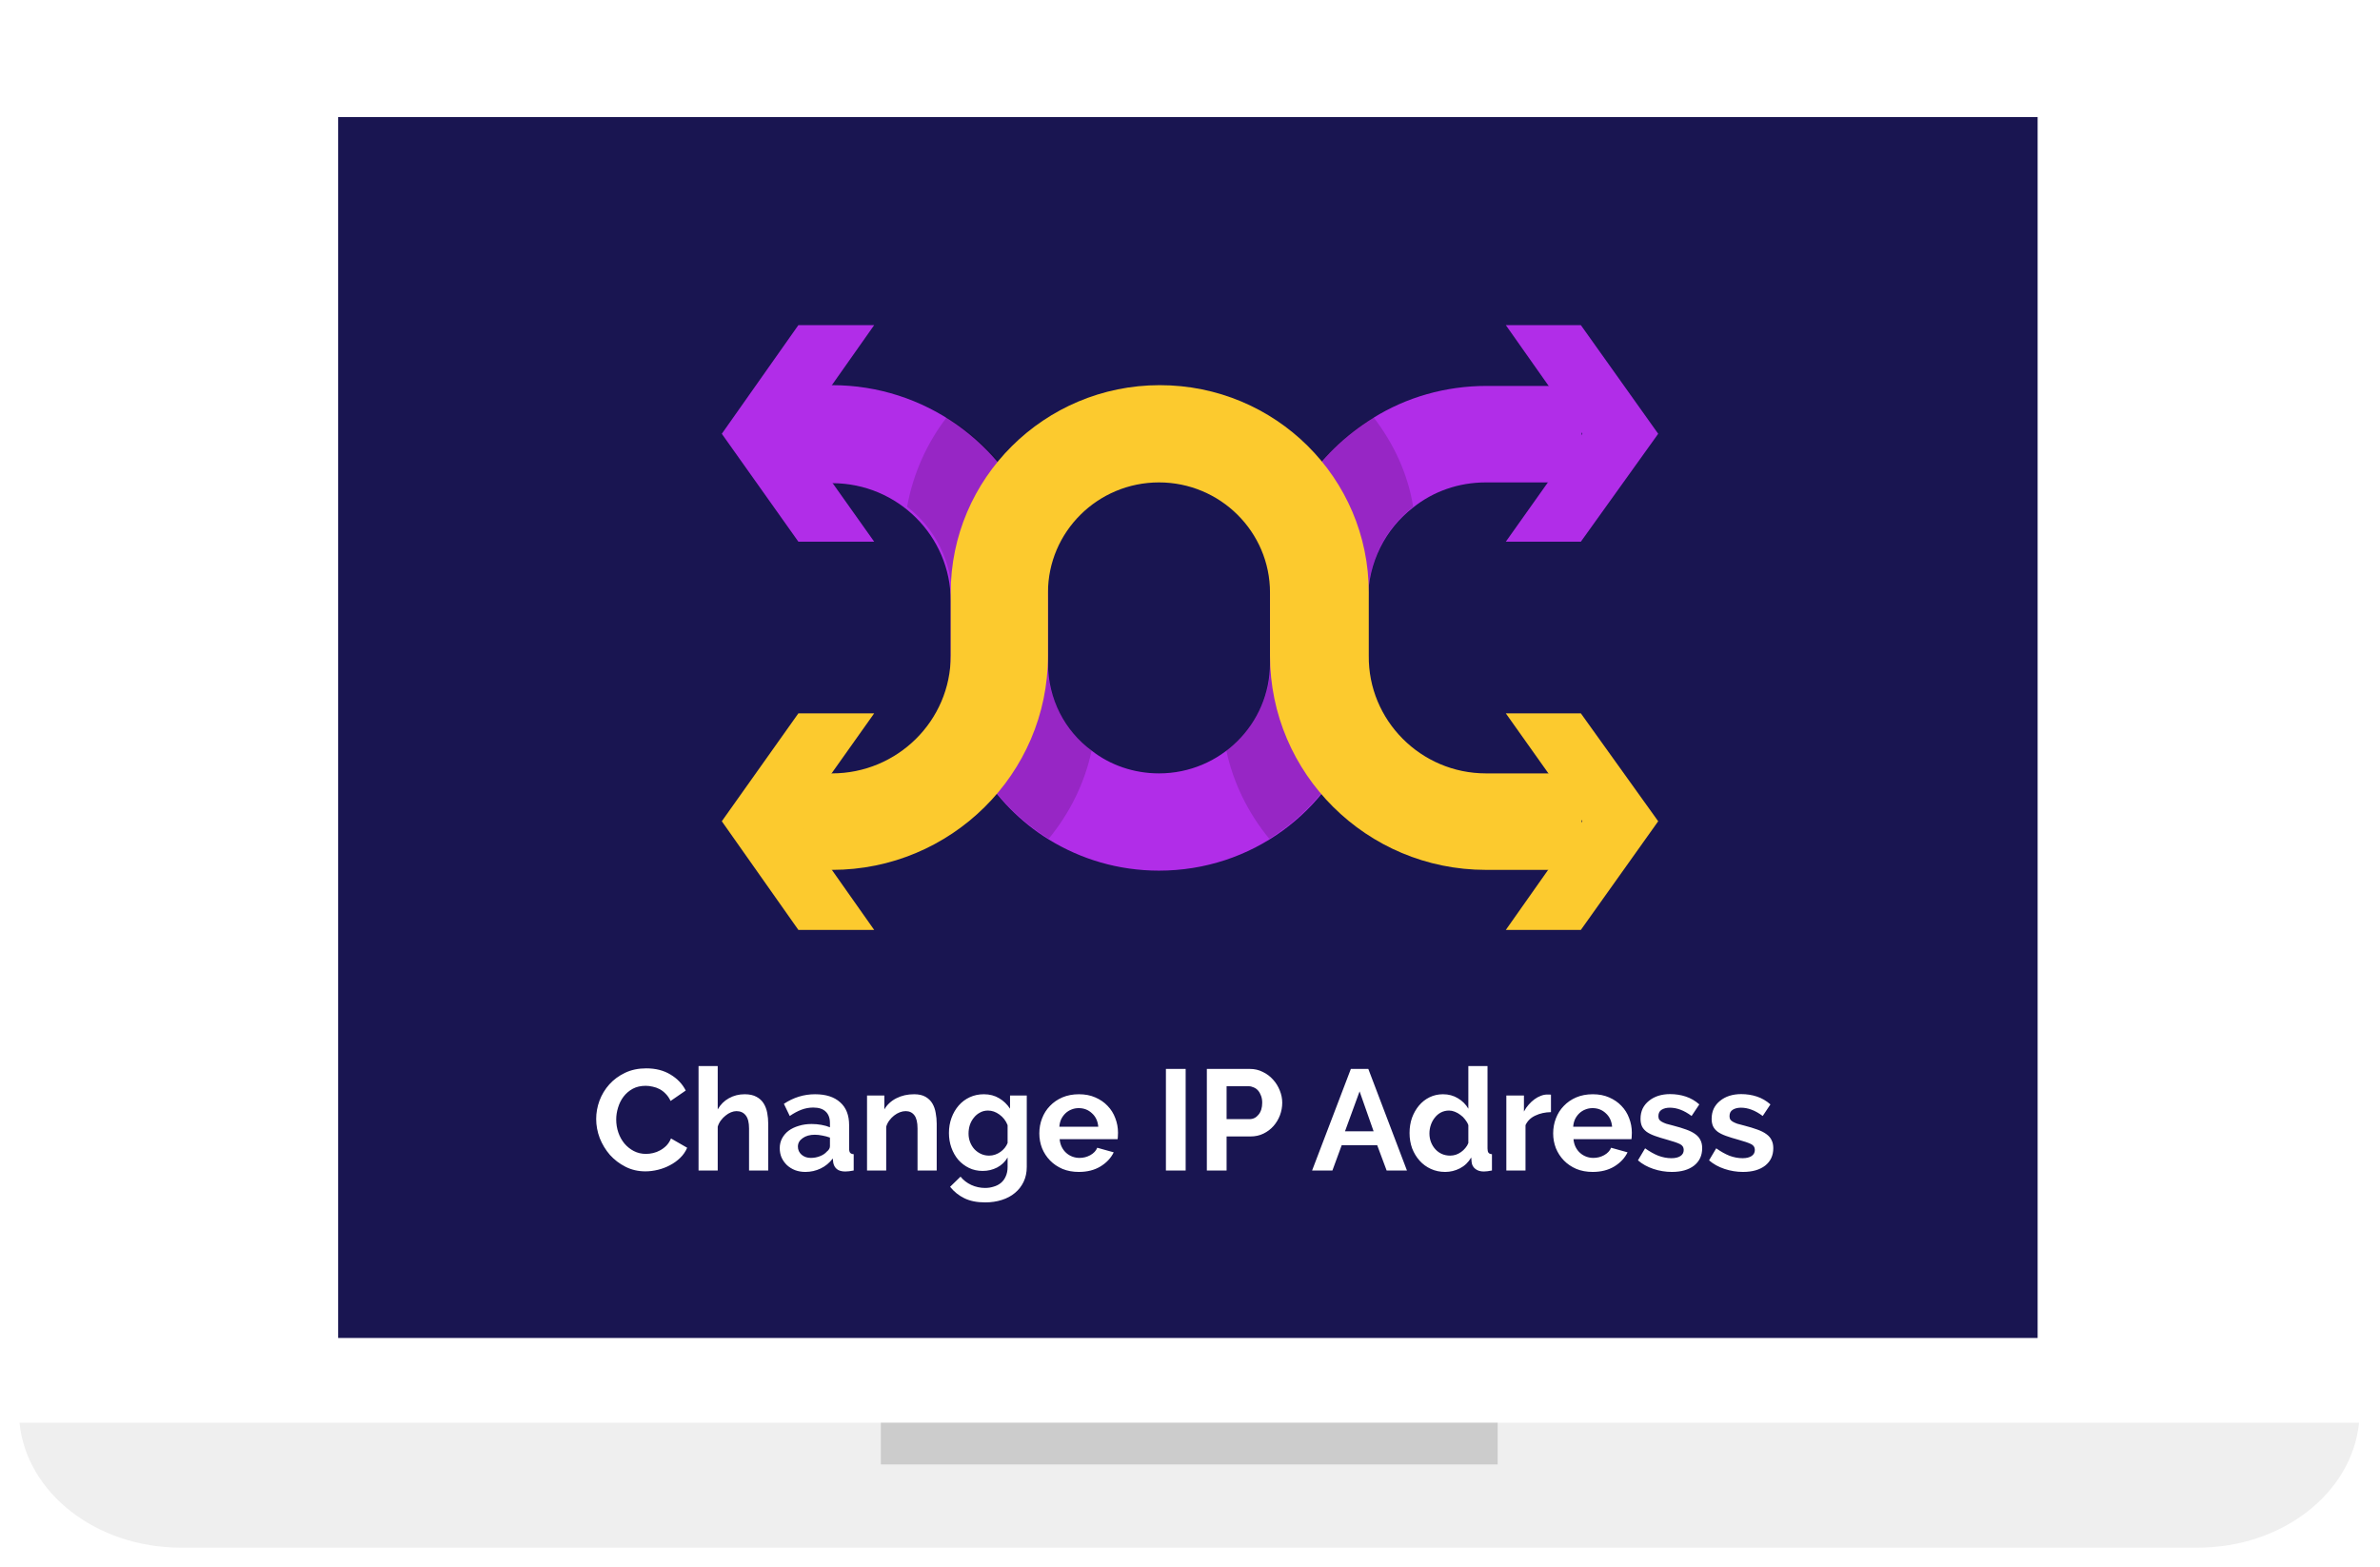 <svg width="366" height="241" viewBox="0 0 366 241" fill="none" xmlns="http://www.w3.org/2000/svg">
<g filter="url(#filter0_d)">
<g clip-path="url(#clip0)">
<mask id="mask0" mask-type="alpha" maskUnits="userSpaceOnUse" x="39" y="1" width="288" height="223">
<path fill-rule="evenodd" clip-rule="evenodd" d="M39.116 1.301H326.667V223.201H39.116V1.301Z" fill="white"/>
</mask>
<g mask="url(#mask0)">
<path fill-rule="evenodd" clip-rule="evenodd" d="M326.667 214.655C326.667 219.384 323.046 223.201 318.594 223.201H47.185C42.734 223.201 39.116 219.384 39.116 214.655V9.849C39.116 5.12 42.734 1.3 47.185 1.3H318.594C323.046 1.3 326.667 5.12 326.667 9.849V214.655Z" fill="white"/>
</g>
<mask id="mask1" mask-type="alpha" maskUnits="userSpaceOnUse" x="3" y="1" width="360" height="235">
<path fill-rule="evenodd" clip-rule="evenodd" d="M3 236H362.778V1.301H3V236Z" fill="white"/>
</mask>
<g mask="url(#mask1)">
<path fill-rule="evenodd" clip-rule="evenodd" d="M52 203.755H313.35V16H52V203.755Z" fill="#191551"/>
</g>
<path d="M243.226 57.23V72.185H228.508C224.269 72.185 220.384 73.587 217.322 76.04C213.083 79.311 210.375 84.452 210.375 90.294V99.991C210.375 103.496 209.787 106.884 208.727 110.156C204.488 122.774 192.478 131.887 178.231 131.887C171.991 131.887 166.222 130.134 161.276 127.097C156.92 124.409 153.27 120.671 150.68 116.348C147.854 111.558 146.205 106.067 146.205 100.108V90.411C146.205 80.48 138.081 72.302 127.955 72.302H121.126V57.23H127.955C142.202 57.23 154.447 66.226 159.157 78.844C160.452 82.349 161.159 86.205 161.159 90.294V99.991C161.159 105.482 163.749 110.389 167.87 113.427C170.696 115.647 174.346 116.932 178.231 116.932C187.651 116.932 195.304 109.338 195.304 99.991V90.294C195.304 83.868 197.188 77.909 200.367 72.886C203.075 68.563 206.843 64.941 211.2 62.254C216.263 59.099 222.267 57.347 228.626 57.347H243.226V57.23Z" fill="#B12DE8"/>
<path opacity="0.15" d="M167.87 113.427C166.81 118.451 164.455 123.124 161.276 126.98C156.92 124.293 153.27 120.554 150.679 116.231C152.563 113.427 153.623 109.922 153.623 106.3V96.603C153.623 90.06 155.625 83.868 159.039 78.844C160.334 82.349 161.041 86.205 161.041 90.294V99.991C161.159 105.366 163.749 110.273 167.87 113.427Z" fill="black"/>
<path opacity="0.15" d="M188.593 113.427C189.652 118.451 192.007 123.124 195.186 126.98C199.543 124.293 203.193 120.554 205.783 116.231C204.017 113.31 202.84 109.922 202.84 106.3V96.603C202.84 90.06 200.838 83.868 197.424 78.844C196.128 82.349 195.422 86.205 195.422 90.294V99.991C195.304 105.366 192.714 110.273 188.593 113.427Z" fill="black"/>
<path d="M134.431 48H122.774L111 64.707L122.774 81.298H134.431L122.657 64.707L134.431 48Z" fill="#B12DE8"/>
<path opacity="0.15" d="M217.322 75.923C213.083 79.195 210.375 84.335 210.375 90.177V99.874C210.375 103.379 209.787 106.768 208.727 110.039C205.077 104.781 202.84 98.356 202.84 91.346V81.648C202.84 78.377 201.898 75.339 200.367 72.769C203.075 68.446 206.843 64.824 211.2 62.137C214.261 66.109 216.498 70.783 217.322 75.923Z" fill="black"/>
<path opacity="0.15" d="M139.494 75.923C143.733 79.195 146.441 84.335 146.441 90.177V99.874C146.441 103.379 147.029 106.768 148.089 110.039C151.739 104.781 153.976 98.356 153.976 91.346V81.648C153.976 78.377 154.918 75.339 156.449 72.769C153.741 68.446 149.973 64.824 145.617 62.137C142.555 66.109 140.436 70.783 139.494 75.923Z" fill="black"/>
<path d="M243.108 48H231.569L243.343 64.707L231.569 81.298H243.108L255 64.707L243.108 48Z" fill="#B12DE8"/>
<path d="M243.226 131.77H228.508C210.14 131.77 195.304 116.932 195.304 98.823V89.126C195.304 79.779 187.651 72.185 178.231 72.185C168.812 72.185 161.159 79.779 161.159 89.126V98.823C161.159 117.049 146.205 131.77 127.955 131.77H121.126V116.932H127.955C137.963 116.932 146.205 108.871 146.205 98.823V89.126C146.205 71.6 160.57 57.23 178.349 57.23C196.128 57.23 210.493 71.484 210.493 89.126V98.823C210.375 108.754 218.5 116.932 228.508 116.932H243.226V131.77Z" fill="#FCCA2E"/>
<path d="M134.431 107.702H122.774L111 124.293L122.774 141H134.431L122.657 124.293L134.431 107.702Z" fill="#FCCA2E"/>
<path d="M243.108 107.702H231.569L243.343 124.293L231.569 141H243.108L255 124.293L243.108 107.702Z" fill="#FCCA2E"/>
<path fill-rule="evenodd" clip-rule="evenodd" d="M3 216.793C4.072 227.539 14.728 236 27.84 236H337.934C351.053 236 361.701 227.539 362.779 216.793H3Z" fill="#EFEFEF"/>
<path fill-rule="evenodd" clip-rule="evenodd" d="M135.462 223.201H230.317V216.792H135.462V223.201Z" fill="#CCCCCC"/>
<path d="M91.682 170.08C91.682 169.127 91.851 168.188 92.188 167.264C92.54 166.325 93.046 165.489 93.706 164.756C94.366 164.023 95.173 163.429 96.126 162.974C97.079 162.519 98.165 162.292 99.382 162.292C100.819 162.292 102.059 162.607 103.1 163.238C104.156 163.869 104.941 164.69 105.454 165.702L103.122 167.308C102.917 166.868 102.667 166.501 102.374 166.208C102.081 165.9 101.765 165.658 101.428 165.482C101.091 165.306 100.739 165.181 100.372 165.108C100.005 165.02 99.646 164.976 99.294 164.976C98.531 164.976 97.864 165.13 97.292 165.438C96.735 165.746 96.265 166.149 95.884 166.648C95.517 167.132 95.239 167.689 95.048 168.32C94.857 168.936 94.762 169.552 94.762 170.168C94.762 170.857 94.872 171.525 95.092 172.17C95.312 172.801 95.62 173.358 96.016 173.842C96.427 174.326 96.911 174.715 97.468 175.008C98.04 175.301 98.663 175.448 99.338 175.448C99.69 175.448 100.057 175.404 100.438 175.316C100.819 175.228 101.179 175.089 101.516 174.898C101.868 174.707 102.191 174.465 102.484 174.172C102.777 173.864 103.012 173.497 103.188 173.072L105.674 174.502C105.425 175.089 105.065 175.609 104.596 176.064C104.141 176.504 103.621 176.878 103.034 177.186C102.462 177.494 101.846 177.729 101.186 177.89C100.526 178.051 99.881 178.132 99.25 178.132C98.135 178.132 97.116 177.897 96.192 177.428C95.268 176.959 94.469 176.35 93.794 175.602C93.134 174.839 92.613 173.981 92.232 173.028C91.865 172.06 91.682 171.077 91.682 170.08ZM118.138 178H115.19V171.532C115.19 170.623 115.021 169.955 114.684 169.53C114.347 169.09 113.87 168.87 113.254 168.87C112.99 168.87 112.711 168.929 112.418 169.046C112.125 169.163 111.846 169.332 111.582 169.552C111.318 169.757 111.076 170.007 110.856 170.3C110.636 170.593 110.475 170.916 110.372 171.268V178H107.424V161.94H110.372V168.606C110.797 167.858 111.369 167.286 112.088 166.89C112.821 166.479 113.628 166.274 114.508 166.274C115.256 166.274 115.865 166.406 116.334 166.67C116.803 166.919 117.17 167.257 117.434 167.682C117.698 168.107 117.881 168.591 117.984 169.134C118.087 169.677 118.138 170.234 118.138 170.806V178ZM123.847 178.22C123.29 178.22 122.769 178.132 122.285 177.956C121.801 177.765 121.383 177.509 121.031 177.186C120.679 176.849 120.401 176.46 120.195 176.02C120.005 175.58 119.909 175.096 119.909 174.568C119.909 174.025 120.027 173.527 120.261 173.072C120.511 172.603 120.848 172.207 121.273 171.884C121.713 171.561 122.234 171.312 122.835 171.136C123.437 170.945 124.097 170.85 124.815 170.85C125.329 170.85 125.827 170.894 126.311 170.982C126.81 171.07 127.25 171.195 127.631 171.356V170.696C127.631 169.933 127.411 169.347 126.971 168.936C126.546 168.525 125.908 168.32 125.057 168.32C124.441 168.32 123.84 168.43 123.253 168.65C122.667 168.87 122.065 169.193 121.449 169.618L120.547 167.748C122.029 166.765 123.627 166.274 125.343 166.274C127.001 166.274 128.284 166.685 129.193 167.506C130.117 168.313 130.579 169.486 130.579 171.026V174.612C130.579 174.92 130.631 175.14 130.733 175.272C130.851 175.404 131.034 175.477 131.283 175.492V178C130.785 178.103 130.352 178.154 129.985 178.154C129.428 178.154 128.995 178.029 128.687 177.78C128.394 177.531 128.211 177.201 128.137 176.79L128.071 176.152C127.558 176.827 126.935 177.34 126.201 177.692C125.468 178.044 124.683 178.22 123.847 178.22ZM124.683 176.064C125.182 176.064 125.651 175.976 126.091 175.8C126.546 175.624 126.898 175.389 127.147 175.096C127.47 174.847 127.631 174.568 127.631 174.26V172.94C127.279 172.808 126.898 172.705 126.487 172.632C126.077 172.544 125.681 172.5 125.299 172.5C124.537 172.5 123.913 172.676 123.429 173.028C122.945 173.365 122.703 173.798 122.703 174.326C122.703 174.825 122.894 175.243 123.275 175.58C123.657 175.903 124.126 176.064 124.683 176.064ZM144.048 178H141.1V171.532C141.1 170.608 140.939 169.933 140.616 169.508C140.294 169.083 139.846 168.87 139.274 168.87C138.981 168.87 138.68 168.929 138.372 169.046C138.064 169.163 137.771 169.332 137.492 169.552C137.228 169.757 136.986 170.007 136.766 170.3C136.546 170.593 136.385 170.916 136.282 171.268V178H133.334V166.472H135.996V168.606C136.422 167.873 137.038 167.301 137.844 166.89C138.651 166.479 139.56 166.274 140.572 166.274C141.291 166.274 141.878 166.406 142.332 166.67C142.787 166.934 143.139 167.279 143.388 167.704C143.638 168.129 143.806 168.613 143.894 169.156C143.997 169.699 144.048 170.249 144.048 170.806V178ZM151.122 178.066C150.344 178.066 149.64 177.912 149.01 177.604C148.379 177.296 147.829 176.878 147.36 176.35C146.905 175.807 146.553 175.184 146.304 174.48C146.054 173.776 145.93 173.028 145.93 172.236C145.93 171.4 146.062 170.623 146.326 169.904C146.59 169.185 146.956 168.555 147.426 168.012C147.895 167.469 148.46 167.044 149.12 166.736C149.78 166.428 150.506 166.274 151.298 166.274C152.192 166.274 152.977 166.479 153.652 166.89C154.326 167.286 154.884 167.821 155.324 168.496V166.472H157.898V177.45C157.898 178.301 157.736 179.063 157.414 179.738C157.091 180.413 156.644 180.985 156.072 181.454C155.514 181.923 154.84 182.283 154.048 182.532C153.27 182.781 152.42 182.906 151.496 182.906C150.234 182.906 149.171 182.693 148.306 182.268C147.455 181.857 146.722 181.271 146.106 180.508L147.712 178.946C148.152 179.489 148.702 179.914 149.362 180.222C150.036 180.53 150.748 180.684 151.496 180.684C151.95 180.684 152.383 180.618 152.794 180.486C153.219 180.369 153.593 180.178 153.916 179.914C154.238 179.65 154.488 179.313 154.664 178.902C154.854 178.491 154.95 178.007 154.95 177.45V175.998C154.568 176.658 154.033 177.171 153.344 177.538C152.654 177.89 151.914 178.066 151.122 178.066ZM152.112 175.712C152.434 175.712 152.742 175.661 153.036 175.558C153.329 175.455 153.6 175.316 153.85 175.14C154.099 174.964 154.319 174.759 154.51 174.524C154.7 174.289 154.847 174.04 154.95 173.776V171.026C154.686 170.351 154.268 169.809 153.696 169.398C153.138 168.987 152.552 168.782 151.936 168.782C151.481 168.782 151.07 168.885 150.704 169.09C150.337 169.281 150.022 169.545 149.758 169.882C149.494 170.205 149.288 170.579 149.142 171.004C149.01 171.429 148.944 171.869 148.944 172.324C148.944 172.793 149.024 173.233 149.186 173.644C149.347 174.055 149.567 174.414 149.846 174.722C150.139 175.03 150.476 175.272 150.858 175.448C151.239 175.624 151.657 175.712 152.112 175.712ZM165.901 178.22C164.977 178.22 164.141 178.066 163.393 177.758C162.645 177.435 162.007 177.003 161.479 176.46C160.951 175.917 160.54 175.287 160.247 174.568C159.968 173.849 159.829 173.094 159.829 172.302C159.829 171.481 159.968 170.711 160.247 169.992C160.526 169.259 160.929 168.621 161.457 168.078C161.985 167.521 162.623 167.081 163.371 166.758C164.134 166.435 164.984 166.274 165.923 166.274C166.862 166.274 167.698 166.435 168.431 166.758C169.179 167.081 169.81 167.513 170.323 168.056C170.851 168.599 171.247 169.229 171.511 169.948C171.79 170.667 171.929 171.415 171.929 172.192C171.929 172.383 171.922 172.566 171.907 172.742C171.907 172.918 171.892 173.065 171.863 173.182H162.953C162.997 173.637 163.107 174.04 163.283 174.392C163.459 174.744 163.686 175.045 163.965 175.294C164.244 175.543 164.559 175.734 164.911 175.866C165.263 175.998 165.63 176.064 166.011 176.064C166.598 176.064 167.148 175.925 167.661 175.646C168.189 175.353 168.548 174.971 168.739 174.502L171.269 175.206C170.844 176.086 170.162 176.812 169.223 177.384C168.299 177.941 167.192 178.22 165.901 178.22ZM168.893 171.268C168.82 170.403 168.497 169.713 167.925 169.2C167.368 168.672 166.686 168.408 165.879 168.408C165.483 168.408 165.109 168.481 164.757 168.628C164.42 168.76 164.119 168.951 163.855 169.2C163.591 169.449 163.371 169.75 163.195 170.102C163.034 170.454 162.938 170.843 162.909 171.268H168.893ZM179.296 178V162.38H182.332V178H179.296ZM185.591 178V162.38H192.213C192.932 162.38 193.592 162.534 194.193 162.842C194.809 163.135 195.337 163.531 195.777 164.03C196.217 164.514 196.562 165.071 196.811 165.702C197.06 166.318 197.185 166.941 197.185 167.572C197.185 168.232 197.068 168.877 196.833 169.508C196.598 170.124 196.268 170.674 195.843 171.158C195.418 171.642 194.904 172.031 194.303 172.324C193.702 172.617 193.042 172.764 192.323 172.764H188.627V178H185.591ZM188.627 170.102H192.147C192.704 170.102 193.166 169.875 193.533 169.42C193.914 168.965 194.105 168.349 194.105 167.572C194.105 167.176 194.046 166.824 193.929 166.516C193.812 166.193 193.658 165.922 193.467 165.702C193.276 165.482 193.049 165.321 192.785 165.218C192.536 165.101 192.279 165.042 192.015 165.042H188.627V170.102ZM207.738 162.38H210.422L216.362 178H213.238L211.786 174.106H206.33L204.9 178H201.776L207.738 162.38ZM211.236 171.972L209.08 165.834L206.836 171.972H211.236ZM222.241 178.22C221.449 178.22 220.716 178.066 220.041 177.758C219.366 177.45 218.787 177.025 218.303 176.482C217.819 175.939 217.438 175.309 217.159 174.59C216.895 173.857 216.763 173.072 216.763 172.236C216.763 171.4 216.888 170.623 217.137 169.904C217.401 169.185 217.76 168.555 218.215 168.012C218.67 167.469 219.212 167.044 219.843 166.736C220.474 166.428 221.163 166.274 221.911 166.274C222.762 166.274 223.524 166.479 224.199 166.89C224.888 167.301 225.424 167.836 225.805 168.496V161.94H228.753V174.612C228.753 174.92 228.804 175.14 228.907 175.272C229.01 175.404 229.186 175.477 229.435 175.492V178C228.922 178.103 228.504 178.154 228.181 178.154C227.653 178.154 227.22 178.022 226.883 177.758C226.546 177.494 226.355 177.149 226.311 176.724L226.245 175.998C225.82 176.731 225.24 177.289 224.507 177.67C223.788 178.037 223.033 178.22 222.241 178.22ZM223.011 175.712C223.29 175.712 223.576 175.668 223.869 175.58C224.162 175.477 224.434 175.338 224.683 175.162C224.932 174.986 225.152 174.781 225.343 174.546C225.548 174.311 225.702 174.055 225.805 173.776V171.026C225.688 170.703 225.519 170.41 225.299 170.146C225.094 169.867 224.852 169.633 224.573 169.442C224.309 169.237 224.023 169.075 223.715 168.958C223.422 168.841 223.128 168.782 222.835 168.782C222.395 168.782 221.984 168.877 221.603 169.068C221.236 169.259 220.921 169.523 220.657 169.86C220.393 170.183 220.188 170.557 220.041 170.982C219.894 171.407 219.821 171.847 219.821 172.302C219.821 172.786 219.902 173.233 220.063 173.644C220.224 174.055 220.444 174.414 220.723 174.722C221.002 175.03 221.332 175.272 221.713 175.448C222.109 175.624 222.542 175.712 223.011 175.712ZM238.511 169.024C237.616 169.039 236.817 169.215 236.113 169.552C235.409 169.875 234.903 170.366 234.595 171.026V178H231.647V166.472H234.353V168.936C234.558 168.54 234.8 168.188 235.079 167.88C235.357 167.557 235.658 167.279 235.981 167.044C236.303 166.809 236.626 166.633 236.949 166.516C237.286 166.384 237.609 166.318 237.917 166.318C238.078 166.318 238.195 166.318 238.269 166.318C238.357 166.318 238.437 166.325 238.511 166.34V169.024ZM244.92 178.22C243.996 178.22 243.16 178.066 242.412 177.758C241.664 177.435 241.026 177.003 240.498 176.46C239.97 175.917 239.56 175.287 239.266 174.568C238.988 173.849 238.848 173.094 238.848 172.302C238.848 171.481 238.988 170.711 239.266 169.992C239.545 169.259 239.948 168.621 240.476 168.078C241.004 167.521 241.642 167.081 242.39 166.758C243.153 166.435 244.004 166.274 244.942 166.274C245.881 166.274 246.717 166.435 247.45 166.758C248.198 167.081 248.829 167.513 249.342 168.056C249.87 168.599 250.266 169.229 250.53 169.948C250.809 170.667 250.948 171.415 250.948 172.192C250.948 172.383 250.941 172.566 250.926 172.742C250.926 172.918 250.912 173.065 250.882 173.182H241.972C242.016 173.637 242.126 174.04 242.302 174.392C242.478 174.744 242.706 175.045 242.984 175.294C243.263 175.543 243.578 175.734 243.93 175.866C244.282 175.998 244.649 176.064 245.03 176.064C245.617 176.064 246.167 175.925 246.68 175.646C247.208 175.353 247.568 174.971 247.758 174.502L250.288 175.206C249.863 176.086 249.181 176.812 248.242 177.384C247.318 177.941 246.211 178.22 244.92 178.22ZM247.912 171.268C247.839 170.403 247.516 169.713 246.944 169.2C246.387 168.672 245.705 168.408 244.898 168.408C244.502 168.408 244.128 168.481 243.776 168.628C243.439 168.76 243.138 168.951 242.874 169.2C242.61 169.449 242.39 169.75 242.214 170.102C242.053 170.454 241.958 170.843 241.928 171.268H247.912ZM257.1 178.22C256.132 178.22 255.186 178.066 254.262 177.758C253.338 177.45 252.546 177.01 251.886 176.438L252.986 174.59C253.69 175.089 254.372 175.47 255.032 175.734C255.707 175.983 256.374 176.108 257.034 176.108C257.621 176.108 258.083 175.998 258.42 175.778C258.758 175.558 258.926 175.243 258.926 174.832C258.926 174.421 258.728 174.121 258.332 173.93C257.936 173.739 257.291 173.519 256.396 173.27C255.648 173.065 255.01 172.867 254.482 172.676C253.954 172.485 253.529 172.273 253.206 172.038C252.884 171.789 252.649 171.51 252.502 171.202C252.356 170.879 252.282 170.498 252.282 170.058C252.282 169.471 252.392 168.943 252.612 168.474C252.847 168.005 253.17 167.609 253.58 167.286C253.991 166.949 254.468 166.692 255.01 166.516C255.568 166.34 256.169 166.252 256.814 166.252C257.68 166.252 258.486 166.377 259.234 166.626C259.997 166.875 260.694 167.279 261.324 167.836L260.136 169.618C259.55 169.178 258.978 168.855 258.42 168.65C257.878 168.445 257.335 168.342 256.792 168.342C256.294 168.342 255.876 168.445 255.538 168.65C255.201 168.855 255.032 169.185 255.032 169.64C255.032 169.845 255.069 170.014 255.142 170.146C255.23 170.278 255.362 170.395 255.538 170.498C255.714 170.601 255.942 170.703 256.22 170.806C256.514 170.894 256.873 170.989 257.298 171.092C258.09 171.297 258.765 171.503 259.322 171.708C259.894 171.913 260.356 172.148 260.708 172.412C261.075 172.676 261.339 172.984 261.5 173.336C261.676 173.673 261.764 174.084 261.764 174.568C261.764 175.697 261.346 176.592 260.51 177.252C259.674 177.897 258.538 178.22 257.1 178.22ZM268.036 178.22C267.068 178.22 266.122 178.066 265.198 177.758C264.274 177.45 263.482 177.01 262.822 176.438L263.922 174.59C264.626 175.089 265.308 175.47 265.968 175.734C266.643 175.983 267.31 176.108 267.97 176.108C268.557 176.108 269.019 175.998 269.356 175.778C269.693 175.558 269.862 175.243 269.862 174.832C269.862 174.421 269.664 174.121 269.268 173.93C268.872 173.739 268.227 173.519 267.332 173.27C266.584 173.065 265.946 172.867 265.418 172.676C264.89 172.485 264.465 172.273 264.142 172.038C263.819 171.789 263.585 171.51 263.438 171.202C263.291 170.879 263.218 170.498 263.218 170.058C263.218 169.471 263.328 168.943 263.548 168.474C263.783 168.005 264.105 167.609 264.516 167.286C264.927 166.949 265.403 166.692 265.946 166.516C266.503 166.34 267.105 166.252 267.75 166.252C268.615 166.252 269.422 166.377 270.17 166.626C270.933 166.875 271.629 167.279 272.26 167.836L271.072 169.618C270.485 169.178 269.913 168.855 269.356 168.65C268.813 168.445 268.271 168.342 267.728 168.342C267.229 168.342 266.811 168.445 266.474 168.65C266.137 168.855 265.968 169.185 265.968 169.64C265.968 169.845 266.005 170.014 266.078 170.146C266.166 170.278 266.298 170.395 266.474 170.498C266.65 170.601 266.877 170.703 267.156 170.806C267.449 170.894 267.809 170.989 268.234 171.092C269.026 171.297 269.701 171.503 270.258 171.708C270.83 171.913 271.292 172.148 271.644 172.412C272.011 172.676 272.275 172.984 272.436 173.336C272.612 173.673 272.7 174.084 272.7 174.568C272.7 175.697 272.282 176.592 271.446 177.252C270.61 177.897 269.473 178.22 268.036 178.22Z" fill="white"/>
</g>
</g>
<defs>
<filter id="filter0_d" x="0" y="0" width="366" height="241" filterUnits="userSpaceOnUse" color-interpolation-filters="sRGB">
<feFlood flood-opacity="0" result="BackgroundImageFix"/>
<feColorMatrix in="SourceAlpha" type="matrix" values="0 0 0 0 0 0 0 0 0 0 0 0 0 0 0 0 0 0 127 0"/>
<feOffset dy="2"/>
<feGaussianBlur stdDeviation="1.5"/>
<feColorMatrix type="matrix" values="0 0 0 0 0 0 0 0 0 0 0 0 0 0 0 0 0 0 0.15 0"/>
<feBlend mode="normal" in2="BackgroundImageFix" result="effect1_dropShadow"/>
<feBlend mode="normal" in="SourceGraphic" in2="effect1_dropShadow" result="shape"/>
</filter>
<clipPath id="clip0">
<rect x="3" y="1" width="360" height="235" fill="white"/>
</clipPath>
</defs>
</svg>
